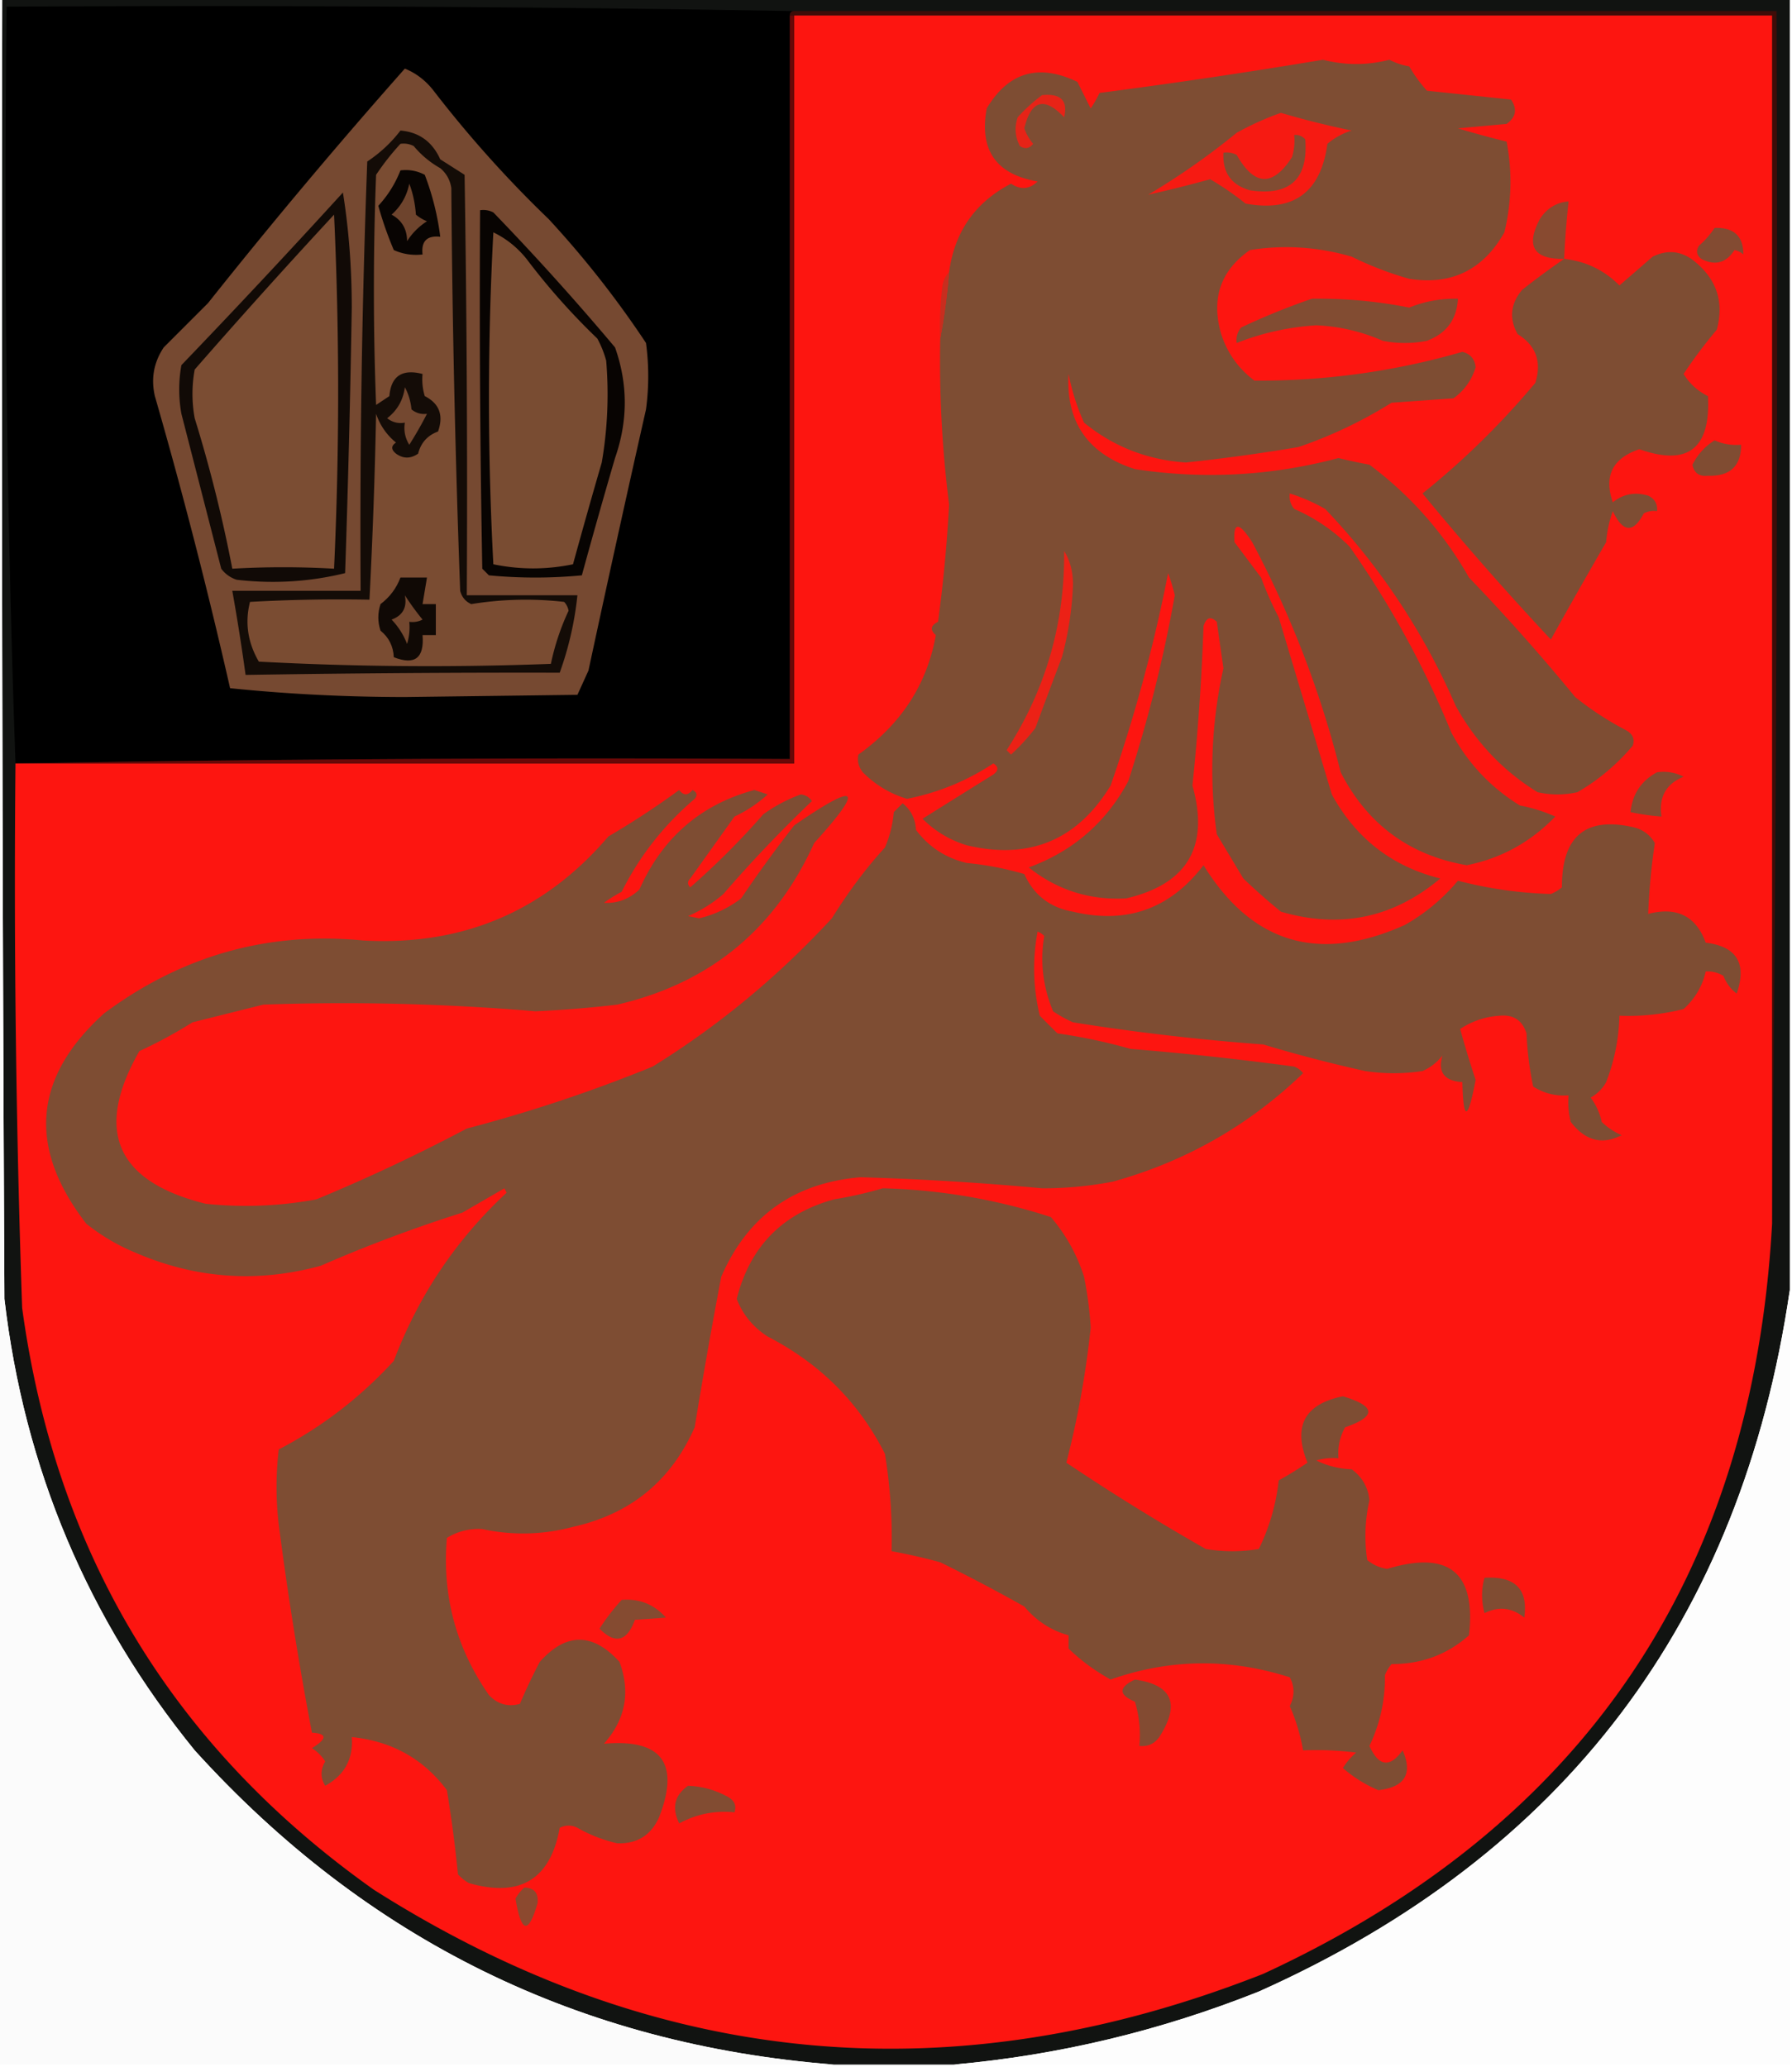 <svg xmlns="http://www.w3.org/2000/svg" width="405" height="467" style="shape-rendering:geometricPrecision;text-rendering:geometricPrecision;image-rendering:optimizeQuality;fill-rule:evenodd;clip-rule:evenodd"><path style="opacity:1" fill="#111311" d="M.5-.5h404v292c-10.931 74.773-50.931 127.606-120 158.5-22.322 8.893-45.322 14.393-69 16.5h-27c-57.508-4.503-105.675-28.17-144.5-71-24.187-29.723-38.52-63.723-43-102C.5 195.501.333 97.5.5-.5z"/><path style="opacity:1" d="M179.5 2.5c-.667 0-1 .333-1 1v168a7659.178 7659.178 0 0 0-175 1 3656.313 3656.313 0 0 1-2-171c59.502-.332 118.836.001 178 1z"/><path style="opacity:1" fill="#3f0c08" d="M178.5 3.5c0-.667.333-1 1-1h222c.333 91.501-.001 182.835-1 274V3.5h-222z"/><path style="opacity:1" fill="#fd1510" d="M179.5 3.5h221v273c-4.385 79.622-42.718 136.122-115 169.5-70.352 27.709-137.352 21.376-201-19C39.044 394.825 12.544 350.991 5 295.5a2824.134 2824.134 0 0 1-1.5-123h176V3.5z"/><path style="opacity:1" fill="#7e4d33" d="M212.5 76.5c.9-4.832 1.566-9.832 2-15 1.22-9.116 5.887-15.783 14-20 2.167 1.454 4.167 1.288 6-.5-9.388-1.605-13.221-7.105-11.5-16.5 4.906-8.206 11.74-10.207 20.5-6 1.002 2.01 2.002 4.01 3 6a26.598 26.598 0 0 0 2-3.5 1412.368 1412.368 0 0 0 50.5-7.5c5.044 1.289 10.044 1.289 15 0a15.28 15.28 0 0 0 4.5 1.5 32.36 32.36 0 0 0 4 5.5l19 2c1.453 2.144 1.12 3.977-1 5.5l-11 1a221.248 221.248 0 0 0 11 3c1.304 6.811 1.137 13.645-.5 20.5-4.802 8.493-11.969 11.993-21.5 10.5a76.1 76.1 0 0 1-13-5c-7.604-2.223-15.27-2.723-23-1.5-6.665 4.648-8.831 10.981-6.5 19 1.396 4.292 3.896 7.792 7.5 10.5a164.622 164.622 0 0 0 47-6.5c1.812.451 2.812 1.618 3 3.5-.876 2.88-2.542 5.213-5 7l-14 1a101.172 101.172 0 0 1-21 10 403.07 403.07 0 0 1-25.5 3.5c-8.691-.58-16.358-3.58-23-9a50.265 50.265 0 0 1-3.5-11c-.608 10.919 4.392 18.085 15 21.5 15.51 2.368 30.843 1.535 46-2.5 2.319.564 4.653 1.064 7 1.5 9.302 6.965 16.802 15.465 22.5 25.5a458.453 458.453 0 0 1 24 27 69.633 69.633 0 0 0 11.5 7.5c1.507.837 2.007 2.004 1.5 3.5-3.581 4.252-7.748 7.752-12.5 10.5-3 .667-6 .667-9 0-7.8-4.804-13.967-11.304-18.5-19.5-7.214-16.603-17.048-31.436-29.5-44.5a41.002 41.002 0 0 0-8-3.5c-.17 1.322.163 2.489 1 3.5a40.256 40.256 0 0 1 12.5 8.5 213.814 213.814 0 0 1 23 42c3.698 6.908 8.864 12.408 15.5 16.5a36.167 36.167 0 0 1 8 2.5c-5.572 5.784-12.239 9.45-20 11-12.955-2.235-22.455-9.235-28.5-21a228.278 228.278 0 0 0-20-52c-2.989-4.627-4.322-4.627-4 0l6 8a76.537 76.537 0 0 0 4 9c4.006 13.361 8.006 26.694 12 40 5.425 9.931 13.592 16.265 24.5 19-10.591 8.916-22.591 11.416-36 7.5a142.196 142.196 0 0 1-8.5-7.5l-6-10c-1.745-12.572-1.245-25.072 1.5-37.5l-1.5-10.5c-1.395-1.315-2.395-.981-3 1a538.75 538.75 0 0 1-2.5 36c3.865 13.775-1.135 22.275-15 25.5-8.23.443-15.564-1.89-22-7 9.984-3.652 17.484-10.152 22.5-19.5 4.524-13.951 8.024-27.951 10.5-42a43.145 43.145 0 0 0-1.5-5 350.24 350.24 0 0 1-13 48c-7.523 12.342-18.356 16.842-32.5 13.5-3.837-1.173-7.171-3.173-10-6 5.304-3.322 10.638-6.655 16-10 1.211-.893 1.211-1.726 0-2.5-5.956 3.931-12.456 6.598-19.5 8-3.819-1.144-7.152-3.144-10-6-.982-1.259-1.315-2.592-1-4 9.702-6.915 15.535-15.915 17.5-27-1.355-1.175-1.188-2.175.5-3a327.917 327.917 0 0 0 2.5-26.5 258.058 258.058 0 0 1-2-37.5z"/><path style="opacity:1" fill="#764931" d="M91.5 15.5c2.556 1.043 4.723 2.71 6.5 5a263.22 263.22 0 0 0 26 29 221.835 221.835 0 0 1 22 28c.667 5 .667 10 0 15a5582.572 5582.572 0 0 0-13 59c-.837 1.851-1.671 3.684-2.5 5.5l-39 .5c-13.39-.01-26.556-.676-39.5-2a1196.715 1196.715 0 0 0-17-66c-.911-3.953-.245-7.62 2-11l10-10a1295.456 1295.456 0 0 1 44.5-53z"/><path style="opacity:1" fill="#e72317" d="M235.5 21.5c4.234-.438 5.901 1.228 5 5-4.472-4.712-7.472-3.878-9 2.5a11.064 11.064 0 0 0 2 3.5c-.865 1.083-1.865 1.25-3 .5-1.091-2.064-1.258-4.23-.5-6.5a37.868 37.868 0 0 1 5.5-5z"/><path style="opacity:1" fill="#f61a12" d="M289.5 25.5c5.2 1.54 10.533 2.873 16 4a15.268 15.268 0 0 0-5.5 3c-1.494 10.99-7.66 15.49-18.5 13.5a65.883 65.883 0 0 0-8-5.5 289.707 289.707 0 0 1-14 3.5 164.725 164.725 0 0 0 20-14c3.315-1.83 6.649-3.33 10-4.5z"/><path style="opacity:1" fill="#140c07" d="M90.5 29.5c4.201.35 7.201 2.517 9 6.5l5.5 3.5c.5 31.665.667 63.332.5 95h25a74.14 74.14 0 0 1-4 17.5c-23.585-.051-47.251.116-71 .5a475.72 475.72 0 0 0-3-19h29c-.2-32.501.3-64.834 1.5-97 2.954-1.975 5.454-4.308 7.5-7z"/><path style="opacity:1" fill="#814c32" d="M292.5 30.5c.996-.086 1.829.248 2.5 1 .674 8.99-3.493 12.824-12.5 11.5-4.243-1.199-6.243-4.032-6-8.5a4.932 4.932 0 0 1 3 .5c3.994 7.073 8.161 7.24 12.5.5.494-1.634.66-3.3.5-5z"/><path style="opacity:1" fill="#7a4c32" d="M90.5 32.5a4.932 4.932 0 0 1 3 .5 21.52 21.52 0 0 0 6 5c1.393 1.171 2.227 2.671 2.5 4.5.221 30.307.887 60.64 2 91 .368 1.41 1.201 2.41 2.5 3a76.616 76.616 0 0 1 21-.5 3.943 3.943 0 0 1 1 2 54.764 54.764 0 0 0-4 12 726.758 726.758 0 0 1-66-.5c-2.516-4.328-3.182-8.828-2-13.5 8.994-.5 17.994-.666 27-.5a1324.513 1324.513 0 0 0 1.5-42c.883 2.602 2.383 4.77 4.5 6.5-1.14.741-1.14 1.575 0 2.5 1.635 1.181 3.302 1.181 5 0 .624-2.458 2.124-4.124 4.5-5 1.297-3.654.297-6.32-3-8-.493-1.634-.66-3.3-.5-5-4.618-1.191-7.118.475-7.5 5l-3 2a676.216 676.216 0 0 1 0-52 57.141 57.141 0 0 1 5.5-7z"/><path style="opacity:1" fill="#080402" d="M90.5 38.5c1.967-.24 3.8.094 5.5 1a59.905 59.905 0 0 1 3.5 14c-3-.333-4.333 1-4 4-2.293.256-4.46-.077-6.5-1a81.794 81.794 0 0 1-3.5-10 25.082 25.082 0 0 0 5-8z"/><path style="opacity:1" fill="#6e442d" d="M92.5 41.5c.814 2.131 1.314 4.464 1.5 7a9.468 9.468 0 0 0 2.5 1.5 14.497 14.497 0 0 0-4.5 4.5c-.005-2.73-1.171-4.73-3.5-6 2.105-1.874 3.438-4.207 4-7z"/><path style="opacity:1" fill="#884a30" d="M353.5 58.5c-6.891.11-8.724-2.89-5.5-9 1.571-2.423 3.737-3.756 6.5-4-.475 4.37-.808 8.704-1 13z"/><path style="opacity:1" fill="#080402" d="M108.5 47.5a4.932 4.932 0 0 1 3 .5A592.287 592.287 0 0 1 139 78.5c2.932 8.271 2.932 16.605 0 25a1580.25 1580.25 0 0 0-7.5 26.5c-7 .667-14 .667-21 0l-1.5-1.5c-.5-26.998-.667-53.998-.5-81z"/><path style="opacity:1" fill="#110a06" d="M77.5 43.5c1.332 8.307 1.998 16.973 2 26a3404.544 3404.544 0 0 1-1.5 60c-8.022 1.967-16.188 2.467-24.5 1.5a6.977 6.977 0 0 1-3.5-2.5c-3-11.662-6-23.328-9-35a30.499 30.499 0 0 1 0-11 2012.746 2012.746 0 0 0 36.5-39z"/><path style="opacity:1" fill="#7b4d33" d="M75.5 48.5a866.466 866.466 0 0 1 0 80 200.083 200.083 0 0 0-23 0 316.775 316.775 0 0 0-8.5-34 30.499 30.499 0 0 1 0-11 1605.064 1605.064 0 0 1 31.5-35z"/><path style="opacity:1" fill="#834b32" d="M387.5 51.5c4.343-.153 6.51 1.847 6.5 6a3.942 3.942 0 0 0-2-1c-1.885 2.93-4.385 3.596-7.5 2-1.083-.865-1.249-1.865-.5-3a19.565 19.565 0 0 0 3.5-4z"/><path style="opacity:1" fill="#794c32" d="M111.5 52.5c2.914 1.406 5.414 3.406 7.5 6a151.064 151.064 0 0 0 16 18 22.973 22.973 0 0 1 2 5 90.858 90.858 0 0 1-1 23 1533.674 1533.674 0 0 0-6.5 23c-6.014 1.24-12.014 1.24-18 0a709.112 709.112 0 0 1 0-75z"/><path style="opacity:1" fill="#7e4d33" d="M353.5 58.5c4.88.524 9.047 2.524 12.5 6 2.463-2.124 4.963-4.291 7.5-6.5 3.588-1.761 6.921-1.261 10 1.5 4.62 4.009 6.12 9.009 4.5 15a109.293 109.293 0 0 0-7.5 10 13.27 13.27 0 0 0 5.5 5c.64 11.88-4.527 15.88-15.5 12-6.059 2.04-8.059 6.04-6 12 2.367-1.895 5.034-2.395 8-1.5 1.473.71 2.14 1.876 2 3.5a4.934 4.934 0 0 0-3 .5c-2.365 4.529-4.699 4.363-7-.5a26.724 26.724 0 0 0-1.5 7 1387.49 1387.49 0 0 0-12.5 22 691.48 691.48 0 0 1-29-33c9.235-7.4 17.735-15.733 25.5-25 1.474-4.76.141-8.427-4-11-1.967-3.498-1.633-6.832 1-10a181.353 181.353 0 0 1 9.5-7z"/><path style="opacity:1" fill="#c72e1f" d="M214.5 61.5a150.845 150.845 0 0 1-2 15 72.368 72.368 0 0 1 .5-12c.232-1.237.732-2.237 1.5-3z"/><path style="opacity:1" fill="#824c32" d="M296.5 67.5c7.402-.105 14.735.561 22 2 3.46-1.411 7.126-2.078 11-2-.255 4.67-2.589 7.838-7 9.5a25.249 25.249 0 0 1-10 0 41.853 41.853 0 0 0-15-3.5c-6.285.407-12.285 1.74-18 4-.17-1.322.163-2.489 1-3.5a155.821 155.821 0 0 1 16-6.5z"/><path style="opacity:1" fill="#744830" d="M91.5 87.5c.802 1.452 1.302 3.118 1.5 5 1.011.837 2.178 1.17 3.5 1a88.813 88.813 0 0 1-4 7c-.952-1.545-1.285-3.212-1-5-1.478.262-2.811-.071-4-1 2.288-1.767 3.621-4.1 4-7z"/><path style="opacity:1" fill="#804c32" d="M387.5 99.5c1.879.841 3.879 1.175 6 1-.002 4.832-2.502 7.166-7.5 7-1.971.219-3.138-.615-3.5-2.5 1.179-2.343 2.846-4.176 5-5.5z"/><path style="opacity:1" fill="#100905" d="M90.5 130.5h6l-1 6h3v7h-3c.419 5.198-1.748 6.865-6.5 5-.113-2.474-1.113-4.474-3-6-.667-2-.667-4 0-6 2.102-1.595 3.602-3.595 4.5-6z"/><path style="opacity:1" fill="#72472f" d="M91.5 134.5a59.835 59.835 0 0 0 4 5.5 4.934 4.934 0 0 1-3 .5 12.935 12.935 0 0 1-.5 5 16.465 16.465 0 0 0-3.5-5.5c2.535-.928 3.535-2.762 3-5.5z"/><path style="opacity:1" fill="#ec2116" d="M240.5 124.5c1.309 2.071 1.975 4.571 2 7.5a72.478 72.478 0 0 1-2.5 16.5 1693.717 1693.717 0 0 0-6 16 47.289 47.289 0 0 1-5.5 6l-1-1c8.833-13.66 13.166-28.66 13-45z"/><path style="opacity:1" fill="#6a0807" d="M178.5 3.5h1v169H3.5a7659.178 7659.178 0 0 1 175-1V3.5z"/><path style="opacity:1" fill="#824c32" d="M374.5 174.5a9.86 9.86 0 0 1 6 1c-3.982 1.624-5.648 4.624-5 9a51.569 51.569 0 0 1-7-1c.432-4.09 2.432-7.09 6-9z"/><path style="opacity:1" fill="#7e4d33" d="M153.5 178.5c.973 1.291 1.973 1.291 3 0 1.021.502 1.188 1.168.5 2-6.947 5.911-12.447 12.911-16.5 21a32.065 32.065 0 0 0-4 2.5c3.022.164 5.689-.836 8-3 5.207-11.721 13.874-19.221 26-22.5l3 1a29.46 29.46 0 0 1-7.5 5l-10 14c-.667.667-.667 1.333 0 2a172.692 172.692 0 0 0 16.5-16.5 34.624 34.624 0 0 1 8.5-4.5c1.059.13 1.892.63 2.5 1.5a298.631 298.631 0 0 0-20 21 31.317 31.317 0 0 1-8 5l2.5.5a25 25 0 0 0 9.5-4.5 291.055 291.055 0 0 1 12-16.5c14.496-10.004 15.996-8.671 4.5 4-8.843 19.513-23.676 31.68-44.5 36.5a247.85 247.85 0 0 1-18.5 1.5 515.653 515.653 0 0 0-61.5-1.5l-16 4a103.639 103.639 0 0 1-12 6.5c-10.27 17.971-5.27 29.471 15 34.5a87.03 87.03 0 0 0 25-1 396.75 396.75 0 0 0 34-16 336.576 336.576 0 0 0 42-14c14.909-9.222 28.409-20.389 40.5-33.5 3.824-6.124 7.824-11.457 12-16a25.777 25.777 0 0 0 2-8l2-2c1.887 1.526 2.887 3.526 3 6 2.89 3.867 6.723 6.367 11.5 7.5a68.8 68.8 0 0 1 13 2.5c2.139 4.744 5.806 7.577 11 8.5 12.115 2.88 21.948-.62 29.5-10.5 10.948 17.716 26.114 22.216 45.5 13.5a43.357 43.357 0 0 0 12-10 93.766 93.766 0 0 0 21 3 9.454 9.454 0 0 0 2.5-1.5c-.043-11.643 5.457-16.143 16.5-13.5 1.992.574 3.492 1.741 4.5 3.5-.79 5.247-1.29 10.58-1.5 16 6.471-1.681 10.804.486 13 6.5 7.018.858 9.351 4.691 7 11.5-1.352-1.018-2.352-2.351-3-4a6.846 6.846 0 0 0-4-1c-.742 3.309-2.409 6.143-5 8.5-4.834 1.203-9.667 1.703-14.5 1.5a44.26 44.26 0 0 1-3 15c-.833 1.5-2 2.667-3.5 3.5a14.444 14.444 0 0 1 2.5 5.5 14.748 14.748 0 0 0 4.5 3c-4.406 2.262-8.24 1.262-11.5-3a18.453 18.453 0 0 1-.5-6c-2.89.222-5.557-.445-8-2a74.086 74.086 0 0 1-1.5-12c-.94-2.942-2.94-4.275-6-4-3.28.204-6.28 1.204-9 3a230.591 230.591 0 0 0 3.5 11.5c-1.773 9.323-2.773 9.49-3 .5-4.102-.25-5.602-2.25-4.5-6a11.532 11.532 0 0 1-4.5 3.5 42.479 42.479 0 0 1-13 0 319.641 319.641 0 0 1-23-6 512.459 512.459 0 0 1-43-5 29.517 29.517 0 0 1-4.5-2.5c-2.303-5.551-2.97-11.218-2-17a3.647 3.647 0 0 0-1.5-1c-1.192 6.354-1.025 12.687.5 19a274.262 274.262 0 0 0 4 4 124.792 124.792 0 0 1 16.5 3.5 694.567 694.567 0 0 1 37 4 4.457 4.457 0 0 1 2 1.5c-12.216 11.778-26.549 19.944-43 24.5a83.617 83.617 0 0 1-16 1.5 655.023 655.023 0 0 0-41-2.5c-15.052 1.264-25.552 8.764-31.5 22.5a1329.842 1329.842 0 0 0-6 34c-5.337 12.097-14.503 19.597-27.5 22.5-6.787 1.805-13.62 1.972-20.5.5-2.917-.165-5.583.502-8 2-1.11 13.001 2.057 24.834 9.5 35.5 1.955 2.071 4.288 2.738 7 2a124.313 124.313 0 0 1 4.5-9.5c5.941-6.653 11.941-6.653 18 0 2.54 6.835 1.373 13.001-3.5 18.5 13.01-1.138 17.176 4.362 12.5 16.5-1.8 4.151-4.967 6.151-9.5 6a32.886 32.886 0 0 1-9-3.5c-1.333-.667-2.667-.667-4 0-2.094 11.64-8.927 15.806-20.5 12.5a9.258 9.258 0 0 1-2.5-2 289.721 289.721 0 0 0-2.5-19c-5.3-7.089-12.466-11.089-21.5-12 .36 4.946-1.64 8.612-6 11-1.106-1.784-1.106-3.618 0-5.5a9.564 9.564 0 0 0-3-3c3.47-2.123 3.47-3.29 0-3.5a795.015 795.015 0 0 1-7.5-47 72.496 72.496 0 0 1 0-17c9.757-5.071 18.424-11.737 26-20 5.564-14.714 14.064-27.381 25.5-38l-.5-1-9.5 5.5a324.818 324.818 0 0 0-32 12c-14.336 3.928-28.336 2.928-42-3a45.447 45.447 0 0 1-11-6.5c-13.31-17.224-11.976-33.058 4-47.5 17.561-13.068 37.061-18.568 58.5-16.5 22.527 1.28 41.027-6.553 55.5-23.5a187.387 187.387 0 0 0 16-10.5z"/><path style="opacity:1" fill="#7e4d33" d="M199.5 268.5a133.625 133.625 0 0 1 38 6.5c3.416 4 5.916 8.5 7.5 13.5a81.824 81.824 0 0 1 1.5 11.5 210.242 210.242 0 0 1-5.5 30.5 506.46 506.46 0 0 0 31.5 19.5c4 .667 8 .667 12 0 2.373-4.828 3.873-9.995 4.5-15.5a84.38 84.38 0 0 0 6.5-4c-3.35-8.239-.683-13.239 8-15 7.474 2.22 7.641 4.553.5 7-1.202 2.177-1.702 4.511-1.5 7a12.93 12.93 0 0 0-5 .5c2.462 1.216 5.129 1.882 8 2 2.371 1.743 3.705 4.077 4 7a36.25 36.25 0 0 0-.5 13.5 9.201 9.201 0 0 0 4.5 2c13.931-4.221 20.098.779 18.5 15-4.913 4.364-10.746 6.53-17.5 6.5a9.454 9.454 0 0 0-1.5 2.5c.073 5.631-1.094 10.965-3.5 16 2.098 4.658 4.598 4.992 7.5 1 2.331 5.32.498 8.32-5.5 9a30.15 30.15 0 0 1-8-5 14.972 14.972 0 0 1 3-3.5 72.367 72.367 0 0 0-12-.5 43.205 43.205 0 0 0-3-10c1.115-2.233 1.115-4.399 0-6.5-13.624-4.374-27.124-4.207-40.5.5-3.594-2.006-6.761-4.34-9.5-7v-3c-3.943-1.088-7.276-3.254-10-6.5a386.549 386.549 0 0 0-19-10 130.775 130.775 0 0 0-11-2.5 118.112 118.112 0 0 0-1.5-22c-5.833-11.564-14.667-20.398-26.5-26.5-3.275-2.104-5.609-4.937-7-8.5 2.972-11.787 10.305-19.287 22-22.5a90.298 90.298 0 0 0 11-2.5z"/><path style="opacity:1" fill="#fbfbfb" d="M-.5-.5h1c-.167 98 0 196.001.5 294 4.48 38.277 18.813 72.277 43 102 38.825 42.83 86.992 66.497 144.5 71H-.5V-.5z"/><path style="opacity:1" fill="#fdfdfd" d="M404.5 291.5v175h-189c23.678-2.107 46.678-7.607 69-16.5 69.069-30.894 109.069-83.727 120-158.5z"/><path style="opacity:1" fill="#804c32" d="M335.5 356.5c6.904-.433 9.904 2.567 9 9-2.808-2.274-5.808-2.607-9-1-.732-2.766-.732-5.432 0-8z"/><path style="opacity:1" fill="#854b31" d="M140.5 361.5c4.005-.331 7.338 1.003 10 4-2.172.176-4.505.343-7 .5-1.8 4.922-4.467 5.588-8 2a47.657 47.657 0 0 1 5-6.5z"/><path style="opacity:1" fill="#834b32" d="M256.5 379.5c8.456 1.198 10.29 5.532 5.5 13-1.11 1.537-2.61 2.203-4.5 2a25.879 25.879 0 0 0-1-10c-3.729-1.571-3.729-3.237 0-5z"/><path style="opacity:1" fill="#824c32" d="M155.5 403.5c3.188.118 6.188.951 9 2.5 1.507.837 2.007 2.004 1.5 3.5-4.424-.449-8.59.385-12.5 2.5-1.724-3.536-1.057-6.369 2-8.5z"/><path style="opacity:1" fill="#8c492f" d="M118.5 426.5c2.222.059 3.222 1.225 3 3.5-2.052 7.178-3.718 6.844-5-1 .556-1.011 1.222-1.844 2-2.5z"/></svg>